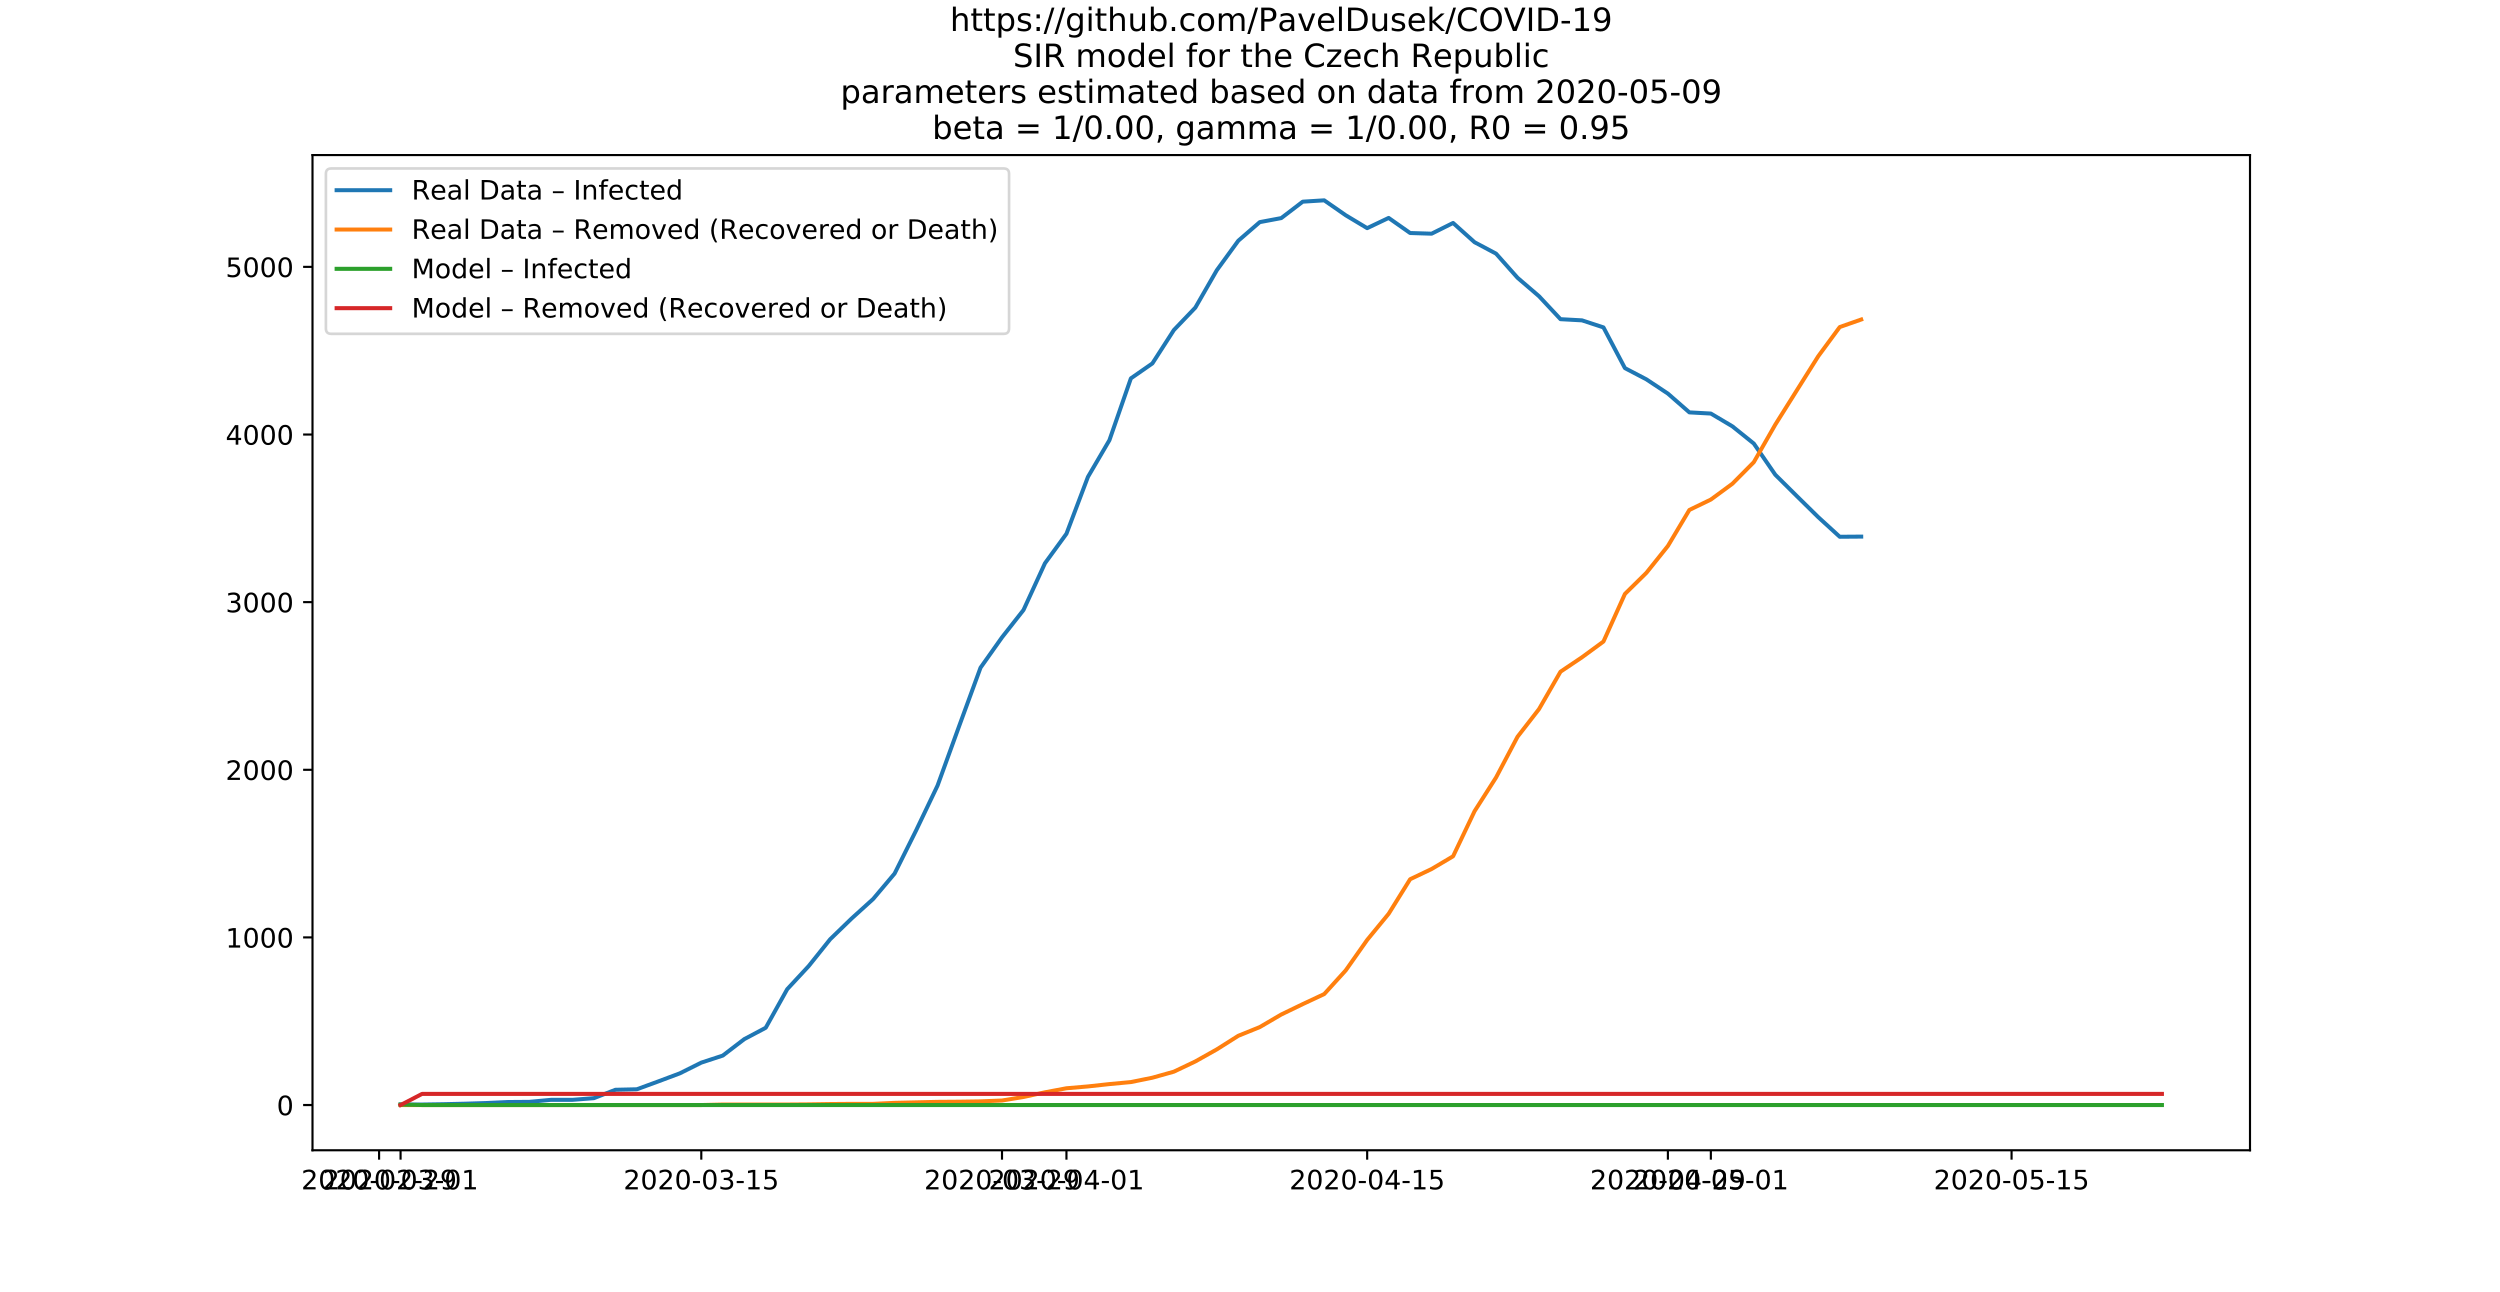 <?xml version="1.0" encoding="utf-8" standalone="no"?>
<!DOCTYPE svg PUBLIC "-//W3C//DTD SVG 1.1//EN"
  "http://www.w3.org/Graphics/SVG/1.1/DTD/svg11.dtd">
<!-- Created with matplotlib (https://matplotlib.org/) -->
<svg height="482.4pt" version="1.1" viewBox="0 0 933.12 482.4" width="933.12pt" xmlns="http://www.w3.org/2000/svg" xmlns:xlink="http://www.w3.org/1999/xlink">
 <defs>
  <style type="text/css">
*{stroke-linecap:butt;stroke-linejoin:round;}
  </style>
 </defs>
 <g id="figure_1">
  <g id="patch_1">
   <path d="M 0 482.4 
L 933.12 482.4 
L 933.12 0 
L 0 0 
z
" style="fill:#ffffff;"/>
  </g>
  <g id="axes_1">
   <g id="patch_2">
    <path d="M 116.64 429.336 
L 839.808 429.336 
L 839.808 57.888 
L 116.64 57.888 
z
" style="fill:#ffffff;"/>
   </g>
   <g id="matplotlib.axis_1">
    <g id="xtick_1">
     <g id="line2d_1">
      <defs>
       <path d="M 0 0 
L 0 3.5 
" id="ma74e1768fa" style="stroke:#000000;stroke-width:0.8;"/>
      </defs>
      <g>
       <use style="stroke:#000000;stroke-width:0.8;" x="141.494" xlink:href="#ma74e1768fa" y="429.336"/>
      </g>
     </g>
     <g id="text_1">
      <!-- 2020-02-29 -->
      <defs>
       <path d="M 19.188 8.297 
L 53.609 8.297 
L 53.609 0 
L 7.328 0 
L 7.328 8.297 
Q 12.938 14.109 22.625 23.891 
Q 32.328 33.688 34.812 36.531 
Q 39.547 41.844 41.422 45.531 
Q 43.312 49.219 43.312 52.781 
Q 43.312 58.594 39.234 62.25 
Q 35.156 65.922 28.609 65.922 
Q 23.969 65.922 18.812 64.312 
Q 13.672 62.703 7.812 59.422 
L 7.812 69.391 
Q 13.766 71.781 18.938 73 
Q 24.125 74.219 28.422 74.219 
Q 39.75 74.219 46.484 68.547 
Q 53.219 62.891 53.219 53.422 
Q 53.219 48.922 51.531 44.891 
Q 49.859 40.875 45.406 35.406 
Q 44.188 33.984 37.641 27.219 
Q 31.109 20.453 19.188 8.297 
z
" id="DejaVuSans-50"/>
       <path d="M 31.781 66.406 
Q 24.172 66.406 20.328 58.906 
Q 16.5 51.422 16.5 36.375 
Q 16.5 21.391 20.328 13.891 
Q 24.172 6.391 31.781 6.391 
Q 39.453 6.391 43.281 13.891 
Q 47.125 21.391 47.125 36.375 
Q 47.125 51.422 43.281 58.906 
Q 39.453 66.406 31.781 66.406 
z
M 31.781 74.219 
Q 44.047 74.219 50.516 64.516 
Q 56.984 54.828 56.984 36.375 
Q 56.984 17.969 50.516 8.266 
Q 44.047 -1.422 31.781 -1.422 
Q 19.531 -1.422 13.062 8.266 
Q 6.594 17.969 6.594 36.375 
Q 6.594 54.828 13.062 64.516 
Q 19.531 74.219 31.781 74.219 
z
" id="DejaVuSans-48"/>
       <path d="M 4.891 31.391 
L 31.203 31.391 
L 31.203 23.391 
L 4.891 23.391 
z
" id="DejaVuSans-45"/>
       <path d="M 10.984 1.516 
L 10.984 10.5 
Q 14.703 8.734 18.5 7.812 
Q 22.312 6.891 25.984 6.891 
Q 35.75 6.891 40.891 13.453 
Q 46.047 20.016 46.781 33.406 
Q 43.953 29.203 39.594 26.953 
Q 35.25 24.703 29.984 24.703 
Q 19.047 24.703 12.672 31.312 
Q 6.297 37.938 6.297 49.422 
Q 6.297 60.641 12.938 67.422 
Q 19.578 74.219 30.609 74.219 
Q 43.266 74.219 49.922 64.516 
Q 56.594 54.828 56.594 36.375 
Q 56.594 19.141 48.406 8.859 
Q 40.234 -1.422 26.422 -1.422 
Q 22.703 -1.422 18.891 -0.688 
Q 15.094 0.047 10.984 1.516 
z
M 30.609 32.422 
Q 37.25 32.422 41.125 36.953 
Q 45.016 41.5 45.016 49.422 
Q 45.016 57.281 41.125 61.844 
Q 37.25 66.406 30.609 66.406 
Q 23.969 66.406 20.094 61.844 
Q 16.219 57.281 16.219 49.422 
Q 16.219 41.5 20.094 36.953 
Q 23.969 32.422 30.609 32.422 
z
" id="DejaVuSans-57"/>
      </defs>
      <g transform="translate(112.436 443.934)scale(0.1 -0.1)">
       <use xlink:href="#DejaVuSans-50"/>
       <use x="63.623" xlink:href="#DejaVuSans-48"/>
       <use x="127.246" xlink:href="#DejaVuSans-50"/>
       <use x="190.869" xlink:href="#DejaVuSans-48"/>
       <use x="254.492" xlink:href="#DejaVuSans-45"/>
       <use x="290.576" xlink:href="#DejaVuSans-48"/>
       <use x="354.199" xlink:href="#DejaVuSans-50"/>
       <use x="417.822" xlink:href="#DejaVuSans-45"/>
       <use x="453.906" xlink:href="#DejaVuSans-50"/>
       <use x="517.529" xlink:href="#DejaVuSans-57"/>
      </g>
     </g>
    </g>
    <g id="xtick_2">
     <g id="line2d_2">
      <g>
       <use style="stroke:#000000;stroke-width:0.8;" x="149.511" xlink:href="#ma74e1768fa" y="429.336"/>
      </g>
     </g>
     <g id="text_2">
      <!-- 2020-03-01 -->
      <defs>
       <path d="M 40.578 39.312 
Q 47.656 37.797 51.625 33 
Q 55.609 28.219 55.609 21.188 
Q 55.609 10.406 48.188 4.484 
Q 40.766 -1.422 27.094 -1.422 
Q 22.516 -1.422 17.656 -0.516 
Q 12.797 0.391 7.625 2.203 
L 7.625 11.719 
Q 11.719 9.328 16.594 8.109 
Q 21.484 6.891 26.812 6.891 
Q 36.078 6.891 40.938 10.547 
Q 45.797 14.203 45.797 21.188 
Q 45.797 27.641 41.281 31.266 
Q 36.766 34.906 28.719 34.906 
L 20.219 34.906 
L 20.219 43.016 
L 29.109 43.016 
Q 36.375 43.016 40.234 45.922 
Q 44.094 48.828 44.094 54.297 
Q 44.094 59.906 40.109 62.906 
Q 36.141 65.922 28.719 65.922 
Q 24.656 65.922 20.016 65.031 
Q 15.375 64.156 9.812 62.312 
L 9.812 71.094 
Q 15.438 72.656 20.344 73.438 
Q 25.25 74.219 29.594 74.219 
Q 40.828 74.219 47.359 69.109 
Q 53.906 64.016 53.906 55.328 
Q 53.906 49.266 50.438 45.094 
Q 46.969 40.922 40.578 39.312 
z
" id="DejaVuSans-51"/>
       <path d="M 12.406 8.297 
L 28.516 8.297 
L 28.516 63.922 
L 10.984 60.406 
L 10.984 69.391 
L 28.422 72.906 
L 38.281 72.906 
L 38.281 8.297 
L 54.391 8.297 
L 54.391 0 
L 12.406 0 
z
" id="DejaVuSans-49"/>
      </defs>
      <g transform="translate(120.453 443.934)scale(0.1 -0.1)">
       <use xlink:href="#DejaVuSans-50"/>
       <use x="63.623" xlink:href="#DejaVuSans-48"/>
       <use x="127.246" xlink:href="#DejaVuSans-50"/>
       <use x="190.869" xlink:href="#DejaVuSans-48"/>
       <use x="254.492" xlink:href="#DejaVuSans-45"/>
       <use x="290.576" xlink:href="#DejaVuSans-48"/>
       <use x="354.199" xlink:href="#DejaVuSans-51"/>
       <use x="417.822" xlink:href="#DejaVuSans-45"/>
       <use x="453.906" xlink:href="#DejaVuSans-48"/>
       <use x="517.529" xlink:href="#DejaVuSans-49"/>
      </g>
     </g>
    </g>
    <g id="xtick_3">
     <g id="line2d_3">
      <g>
       <use style="stroke:#000000;stroke-width:0.8;" x="261.755" xlink:href="#ma74e1768fa" y="429.336"/>
      </g>
     </g>
     <g id="text_3">
      <!-- 2020-03-15 -->
      <defs>
       <path d="M 10.797 72.906 
L 49.516 72.906 
L 49.516 64.594 
L 19.828 64.594 
L 19.828 46.734 
Q 21.969 47.469 24.109 47.828 
Q 26.266 48.188 28.422 48.188 
Q 40.625 48.188 47.75 41.5 
Q 54.891 34.812 54.891 23.391 
Q 54.891 11.625 47.562 5.094 
Q 40.234 -1.422 26.906 -1.422 
Q 22.312 -1.422 17.547 -0.641 
Q 12.797 0.141 7.719 1.703 
L 7.719 11.625 
Q 12.109 9.234 16.797 8.062 
Q 21.484 6.891 26.703 6.891 
Q 35.156 6.891 40.078 11.328 
Q 45.016 15.766 45.016 23.391 
Q 45.016 31 40.078 35.438 
Q 35.156 39.891 26.703 39.891 
Q 22.75 39.891 18.812 39.016 
Q 14.891 38.141 10.797 36.281 
z
" id="DejaVuSans-53"/>
      </defs>
      <g transform="translate(232.697 443.934)scale(0.1 -0.1)">
       <use xlink:href="#DejaVuSans-50"/>
       <use x="63.623" xlink:href="#DejaVuSans-48"/>
       <use x="127.246" xlink:href="#DejaVuSans-50"/>
       <use x="190.869" xlink:href="#DejaVuSans-48"/>
       <use x="254.492" xlink:href="#DejaVuSans-45"/>
       <use x="290.576" xlink:href="#DejaVuSans-48"/>
       <use x="354.199" xlink:href="#DejaVuSans-51"/>
       <use x="417.822" xlink:href="#DejaVuSans-45"/>
       <use x="453.906" xlink:href="#DejaVuSans-49"/>
       <use x="517.529" xlink:href="#DejaVuSans-53"/>
      </g>
     </g>
    </g>
    <g id="xtick_4">
     <g id="line2d_4">
      <g>
       <use style="stroke:#000000;stroke-width:0.8;" x="373.998" xlink:href="#ma74e1768fa" y="429.336"/>
      </g>
     </g>
     <g id="text_4">
      <!-- 2020-03-29 -->
      <g transform="translate(344.94 443.934)scale(0.1 -0.1)">
       <use xlink:href="#DejaVuSans-50"/>
       <use x="63.623" xlink:href="#DejaVuSans-48"/>
       <use x="127.246" xlink:href="#DejaVuSans-50"/>
       <use x="190.869" xlink:href="#DejaVuSans-48"/>
       <use x="254.492" xlink:href="#DejaVuSans-45"/>
       <use x="290.576" xlink:href="#DejaVuSans-48"/>
       <use x="354.199" xlink:href="#DejaVuSans-51"/>
       <use x="417.822" xlink:href="#DejaVuSans-45"/>
       <use x="453.906" xlink:href="#DejaVuSans-50"/>
       <use x="517.529" xlink:href="#DejaVuSans-57"/>
      </g>
     </g>
    </g>
    <g id="xtick_5">
     <g id="line2d_5">
      <g>
       <use style="stroke:#000000;stroke-width:0.8;" x="398.05" xlink:href="#ma74e1768fa" y="429.336"/>
      </g>
     </g>
     <g id="text_5">
      <!-- 2020-04-01 -->
      <defs>
       <path d="M 37.797 64.312 
L 12.891 25.391 
L 37.797 25.391 
z
M 35.203 72.906 
L 47.609 72.906 
L 47.609 25.391 
L 58.016 25.391 
L 58.016 17.188 
L 47.609 17.188 
L 47.609 0 
L 37.797 0 
L 37.797 17.188 
L 4.891 17.188 
L 4.891 26.703 
z
" id="DejaVuSans-52"/>
      </defs>
      <g transform="translate(368.992 443.934)scale(0.1 -0.1)">
       <use xlink:href="#DejaVuSans-50"/>
       <use x="63.623" xlink:href="#DejaVuSans-48"/>
       <use x="127.246" xlink:href="#DejaVuSans-50"/>
       <use x="190.869" xlink:href="#DejaVuSans-48"/>
       <use x="254.492" xlink:href="#DejaVuSans-45"/>
       <use x="290.576" xlink:href="#DejaVuSans-48"/>
       <use x="354.199" xlink:href="#DejaVuSans-52"/>
       <use x="417.822" xlink:href="#DejaVuSans-45"/>
       <use x="453.906" xlink:href="#DejaVuSans-48"/>
       <use x="517.529" xlink:href="#DejaVuSans-49"/>
      </g>
     </g>
    </g>
    <g id="xtick_6">
     <g id="line2d_6">
      <g>
       <use style="stroke:#000000;stroke-width:0.8;" x="510.294" xlink:href="#ma74e1768fa" y="429.336"/>
      </g>
     </g>
     <g id="text_6">
      <!-- 2020-04-15 -->
      <g transform="translate(481.236 443.934)scale(0.1 -0.1)">
       <use xlink:href="#DejaVuSans-50"/>
       <use x="63.623" xlink:href="#DejaVuSans-48"/>
       <use x="127.246" xlink:href="#DejaVuSans-50"/>
       <use x="190.869" xlink:href="#DejaVuSans-48"/>
       <use x="254.492" xlink:href="#DejaVuSans-45"/>
       <use x="290.576" xlink:href="#DejaVuSans-48"/>
       <use x="354.199" xlink:href="#DejaVuSans-52"/>
       <use x="417.822" xlink:href="#DejaVuSans-45"/>
       <use x="453.906" xlink:href="#DejaVuSans-49"/>
       <use x="517.529" xlink:href="#DejaVuSans-53"/>
      </g>
     </g>
    </g>
    <g id="xtick_7">
     <g id="line2d_7">
      <g>
       <use style="stroke:#000000;stroke-width:0.8;" x="622.537" xlink:href="#ma74e1768fa" y="429.336"/>
      </g>
     </g>
     <g id="text_7">
      <!-- 2020-04-29 -->
      <g transform="translate(593.479 443.934)scale(0.1 -0.1)">
       <use xlink:href="#DejaVuSans-50"/>
       <use x="63.623" xlink:href="#DejaVuSans-48"/>
       <use x="127.246" xlink:href="#DejaVuSans-50"/>
       <use x="190.869" xlink:href="#DejaVuSans-48"/>
       <use x="254.492" xlink:href="#DejaVuSans-45"/>
       <use x="290.576" xlink:href="#DejaVuSans-48"/>
       <use x="354.199" xlink:href="#DejaVuSans-52"/>
       <use x="417.822" xlink:href="#DejaVuSans-45"/>
       <use x="453.906" xlink:href="#DejaVuSans-50"/>
       <use x="517.529" xlink:href="#DejaVuSans-57"/>
      </g>
     </g>
    </g>
    <g id="xtick_8">
     <g id="line2d_8">
      <g>
       <use style="stroke:#000000;stroke-width:0.8;" x="638.572" xlink:href="#ma74e1768fa" y="429.336"/>
      </g>
     </g>
     <g id="text_8">
      <!-- 2020-05-01 -->
      <g transform="translate(609.514 443.934)scale(0.1 -0.1)">
       <use xlink:href="#DejaVuSans-50"/>
       <use x="63.623" xlink:href="#DejaVuSans-48"/>
       <use x="127.246" xlink:href="#DejaVuSans-50"/>
       <use x="190.869" xlink:href="#DejaVuSans-48"/>
       <use x="254.492" xlink:href="#DejaVuSans-45"/>
       <use x="290.576" xlink:href="#DejaVuSans-48"/>
       <use x="354.199" xlink:href="#DejaVuSans-53"/>
       <use x="417.822" xlink:href="#DejaVuSans-45"/>
       <use x="453.906" xlink:href="#DejaVuSans-48"/>
       <use x="517.529" xlink:href="#DejaVuSans-49"/>
      </g>
     </g>
    </g>
    <g id="xtick_9">
     <g id="line2d_9">
      <g>
       <use style="stroke:#000000;stroke-width:0.8;" x="750.815" xlink:href="#ma74e1768fa" y="429.336"/>
      </g>
     </g>
     <g id="text_9">
      <!-- 2020-05-15 -->
      <g transform="translate(721.757 443.934)scale(0.1 -0.1)">
       <use xlink:href="#DejaVuSans-50"/>
       <use x="63.623" xlink:href="#DejaVuSans-48"/>
       <use x="127.246" xlink:href="#DejaVuSans-50"/>
       <use x="190.869" xlink:href="#DejaVuSans-48"/>
       <use x="254.492" xlink:href="#DejaVuSans-45"/>
       <use x="290.576" xlink:href="#DejaVuSans-48"/>
       <use x="354.199" xlink:href="#DejaVuSans-53"/>
       <use x="417.822" xlink:href="#DejaVuSans-45"/>
       <use x="453.906" xlink:href="#DejaVuSans-49"/>
       <use x="517.529" xlink:href="#DejaVuSans-53"/>
      </g>
     </g>
    </g>
   </g>
   <g id="matplotlib.axis_2">
    <g id="ytick_1">
     <g id="line2d_10">
      <defs>
       <path d="M 0 0 
L -3.5 0 
" id="m6370aac455" style="stroke:#000000;stroke-width:0.8;"/>
      </defs>
      <g>
       <use style="stroke:#000000;stroke-width:0.8;" x="116.64" xlink:href="#m6370aac455" y="412.452"/>
      </g>
     </g>
     <g id="text_10">
      <!-- 0 -->
      <g transform="translate(103.278 416.251)scale(0.1 -0.1)">
       <use xlink:href="#DejaVuSans-48"/>
      </g>
     </g>
    </g>
    <g id="ytick_2">
     <g id="line2d_11">
      <g>
       <use style="stroke:#000000;stroke-width:0.8;" x="116.64" xlink:href="#m6370aac455" y="349.884"/>
      </g>
     </g>
     <g id="text_11">
      <!-- 1000 -->
      <g transform="translate(84.19 353.683)scale(0.1 -0.1)">
       <use xlink:href="#DejaVuSans-49"/>
       <use x="63.623" xlink:href="#DejaVuSans-48"/>
       <use x="127.246" xlink:href="#DejaVuSans-48"/>
       <use x="190.869" xlink:href="#DejaVuSans-48"/>
      </g>
     </g>
    </g>
    <g id="ytick_3">
     <g id="line2d_12">
      <g>
       <use style="stroke:#000000;stroke-width:0.8;" x="116.64" xlink:href="#m6370aac455" y="287.316"/>
      </g>
     </g>
     <g id="text_12">
      <!-- 2000 -->
      <g transform="translate(84.19 291.115)scale(0.1 -0.1)">
       <use xlink:href="#DejaVuSans-50"/>
       <use x="63.623" xlink:href="#DejaVuSans-48"/>
       <use x="127.246" xlink:href="#DejaVuSans-48"/>
       <use x="190.869" xlink:href="#DejaVuSans-48"/>
      </g>
     </g>
    </g>
    <g id="ytick_4">
     <g id="line2d_13">
      <g>
       <use style="stroke:#000000;stroke-width:0.8;" x="116.64" xlink:href="#m6370aac455" y="224.748"/>
      </g>
     </g>
     <g id="text_13">
      <!-- 3000 -->
      <g transform="translate(84.19 228.547)scale(0.1 -0.1)">
       <use xlink:href="#DejaVuSans-51"/>
       <use x="63.623" xlink:href="#DejaVuSans-48"/>
       <use x="127.246" xlink:href="#DejaVuSans-48"/>
       <use x="190.869" xlink:href="#DejaVuSans-48"/>
      </g>
     </g>
    </g>
    <g id="ytick_5">
     <g id="line2d_14">
      <g>
       <use style="stroke:#000000;stroke-width:0.8;" x="116.64" xlink:href="#m6370aac455" y="162.18"/>
      </g>
     </g>
     <g id="text_14">
      <!-- 4000 -->
      <g transform="translate(84.19 165.979)scale(0.1 -0.1)">
       <use xlink:href="#DejaVuSans-52"/>
       <use x="63.623" xlink:href="#DejaVuSans-48"/>
       <use x="127.246" xlink:href="#DejaVuSans-48"/>
       <use x="190.869" xlink:href="#DejaVuSans-48"/>
      </g>
     </g>
    </g>
    <g id="ytick_6">
     <g id="line2d_15">
      <g>
       <use style="stroke:#000000;stroke-width:0.8;" x="116.64" xlink:href="#m6370aac455" y="99.612"/>
      </g>
     </g>
     <g id="text_15">
      <!-- 5000 -->
      <g transform="translate(84.19 103.411)scale(0.1 -0.1)">
       <use xlink:href="#DejaVuSans-53"/>
       <use x="63.623" xlink:href="#DejaVuSans-48"/>
       <use x="127.246" xlink:href="#DejaVuSans-48"/>
       <use x="190.869" xlink:href="#DejaVuSans-48"/>
      </g>
     </g>
    </g>
   </g>
   <g id="line2d_16">
    <path clip-path="url(#p450ac72143)" d="M 149.511 412.264 
L 157.529 412.264 
L 165.546 412.139 
L 173.563 411.951 
L 181.581 411.701 
L 189.598 411.326 
L 197.616 411.263 
L 205.633 410.512 
L 213.65 410.512 
L 221.668 409.887 
L 229.685 406.758 
L 237.702 406.571 
L 245.72 403.63 
L 253.737 400.627 
L 261.755 396.622 
L 269.772 393.994 
L 277.789 387.863 
L 285.807 383.608 
L 293.824 369.217 
L 301.842 360.583 
L 309.859 350.572 
L 317.876 342.814 
L 325.894 335.556 
L 333.911 326.045 
L 341.928 309.965 
L 349.946 293.197 
L 357.963 271.111 
L 365.981 249.212 
L 373.998 237.887 
L 382.015 227.688 
L 390.033 210.232 
L 398.05 199.22 
L 406.068 178.009 
L 414.085 164.307 
L 422.102 141.219 
L 430.12 135.651 
L 438.137 123.2 
L 446.154 114.816 
L 454.172 100.863 
L 462.189 89.851 
L 470.207 82.906 
L 478.224 81.404 
L 486.241 75.273 
L 494.259 74.772 
L 502.276 80.341 
L 510.294 85.158 
L 518.311 81.342 
L 526.328 86.973 
L 534.346 87.223 
L 542.363 83.219 
L 550.38 90.414 
L 558.398 94.669 
L 566.415 103.678 
L 574.433 110.561 
L 582.45 119.133 
L 590.467 119.571 
L 598.485 122.199 
L 606.502 137.403 
L 614.52 141.595 
L 622.537 146.913 
L 630.554 153.921 
L 638.572 154.359 
L 646.589 159.114 
L 654.606 165.558 
L 662.624 177.196 
L 670.641 185.142 
L 678.659 193.026 
L 686.676 200.346 
L 694.693 200.284 
" style="fill:none;stroke:#1f77b4;stroke-linecap:square;stroke-width:1.5;"/>
   </g>
   <g id="line2d_17">
    <path clip-path="url(#p450ac72143)" d="M 149.511 412.452 
L 157.529 412.452 
L 165.546 412.452 
L 173.563 412.452 
L 181.581 412.452 
L 189.598 412.452 
L 197.616 412.452 
L 205.633 412.452 
L 213.65 412.452 
L 221.668 412.452 
L 229.685 412.452 
L 237.702 412.452 
L 245.72 412.452 
L 253.737 412.452 
L 261.755 412.452 
L 269.772 412.264 
L 277.789 412.264 
L 285.807 412.264 
L 293.824 412.264 
L 301.842 412.202 
L 309.859 412.077 
L 317.876 412.014 
L 325.894 412.014 
L 333.911 411.639 
L 341.928 411.451 
L 349.946 411.263 
L 357.963 411.201 
L 365.981 411.076 
L 373.998 410.763 
L 382.015 409.449 
L 390.033 407.697 
L 398.05 406.195 
L 406.068 405.507 
L 414.085 404.631 
L 422.102 403.88 
L 430.12 402.253 
L 438.137 400.001 
L 446.154 396.184 
L 454.172 391.679 
L 462.189 386.611 
L 470.207 383.358 
L 478.224 378.665 
L 486.241 374.786 
L 494.259 371.032 
L 502.276 362.21 
L 510.294 350.822 
L 518.311 341.062 
L 526.328 328.173 
L 534.346 324.356 
L 542.363 319.601 
L 550.38 302.77 
L 558.398 290.194 
L 566.415 274.99 
L 574.433 264.666 
L 582.45 250.713 
L 590.467 245.333 
L 598.485 239.451 
L 606.502 221.682 
L 614.52 213.798 
L 622.537 203.787 
L 630.554 190.335 
L 638.572 186.456 
L 646.589 180.575 
L 654.606 172.503 
L 662.624 158.488 
L 670.641 145.724 
L 678.659 132.96 
L 686.676 122.073 
L 694.693 119.258 
" style="fill:none;stroke:#ff7f0e;stroke-linecap:square;stroke-width:1.5;"/>
   </g>
   <g id="line2d_18">
    <path clip-path="url(#p450ac72143)" d="M 149.511 412.264 
L 157.529 412.452 
L 165.546 412.452 
L 173.563 412.452 
L 181.581 412.452 
L 189.598 412.452 
L 197.616 412.452 
L 205.633 412.452 
L 213.65 412.452 
L 221.668 412.452 
L 229.685 412.452 
L 237.702 412.452 
L 245.72 412.452 
L 253.737 412.452 
L 261.755 412.452 
L 269.772 412.452 
L 277.789 412.452 
L 285.807 412.452 
L 293.824 412.452 
L 301.842 412.452 
L 309.859 412.452 
L 317.876 412.452 
L 325.894 412.452 
L 333.911 412.452 
L 341.928 412.452 
L 349.946 412.452 
L 357.963 412.452 
L 365.981 412.452 
L 373.998 412.452 
L 382.015 412.452 
L 390.033 412.452 
L 398.05 412.452 
L 406.068 412.452 
L 414.085 412.452 
L 422.102 412.452 
L 430.12 412.452 
L 438.137 412.452 
L 446.154 412.452 
L 454.172 412.452 
L 462.189 412.452 
L 470.207 412.452 
L 478.224 412.452 
L 486.241 412.452 
L 494.259 412.452 
L 502.276 412.452 
L 510.294 412.452 
L 518.311 412.452 
L 526.328 412.452 
L 534.346 412.452 
L 542.363 412.452 
L 550.38 412.452 
L 558.398 412.452 
L 566.415 412.452 
L 574.433 412.452 
L 582.45 412.452 
L 590.467 412.452 
L 598.485 412.452 
L 606.502 412.452 
L 614.52 412.452 
L 622.537 412.452 
L 630.554 412.452 
L 638.572 412.452 
L 646.589 412.452 
L 654.606 412.452 
L 662.624 412.452 
L 670.641 412.452 
L 678.659 412.452 
L 686.676 412.452 
L 694.693 412.452 
L 702.711 412.452 
L 710.728 412.452 
L 718.746 412.452 
L 726.763 412.452 
L 734.78 412.452 
L 742.798 412.452 
L 750.815 412.452 
L 758.832 412.452 
L 766.85 412.452 
L 774.867 412.452 
L 782.885 412.452 
L 790.902 412.452 
L 798.919 412.452 
L 806.937 412.452 
" style="fill:none;stroke:#2ca02c;stroke-linecap:square;stroke-width:1.5;"/>
   </g>
   <g id="line2d_19">
    <path clip-path="url(#p450ac72143)" d="M 149.511 412.452 
L 157.529 408.297 
L 165.546 408.297 
L 173.563 408.297 
L 181.581 408.297 
L 189.598 408.297 
L 197.616 408.297 
L 205.633 408.297 
L 213.65 408.297 
L 221.668 408.297 
L 229.685 408.297 
L 237.702 408.297 
L 245.72 408.297 
L 253.737 408.297 
L 261.755 408.297 
L 269.772 408.297 
L 277.789 408.297 
L 285.807 408.297 
L 293.824 408.297 
L 301.842 408.297 
L 309.859 408.297 
L 317.876 408.297 
L 325.894 408.297 
L 333.911 408.297 
L 341.928 408.297 
L 349.946 408.297 
L 357.963 408.297 
L 365.981 408.297 
L 373.998 408.297 
L 382.015 408.297 
L 390.033 408.297 
L 398.05 408.297 
L 406.068 408.297 
L 414.085 408.297 
L 422.102 408.297 
L 430.12 408.297 
L 438.137 408.297 
L 446.154 408.297 
L 454.172 408.297 
L 462.189 408.297 
L 470.207 408.297 
L 478.224 408.297 
L 486.241 408.297 
L 494.259 408.297 
L 502.276 408.297 
L 510.294 408.297 
L 518.311 408.297 
L 526.328 408.297 
L 534.346 408.297 
L 542.363 408.297 
L 550.38 408.297 
L 558.398 408.297 
L 566.415 408.297 
L 574.433 408.297 
L 582.45 408.297 
L 590.467 408.297 
L 598.485 408.297 
L 606.502 408.297 
L 614.52 408.297 
L 622.537 408.297 
L 630.554 408.297 
L 638.572 408.297 
L 646.589 408.297 
L 654.606 408.297 
L 662.624 408.297 
L 670.641 408.297 
L 678.659 408.297 
L 686.676 408.297 
L 694.693 408.297 
L 702.711 408.297 
L 710.728 408.297 
L 718.746 408.297 
L 726.763 408.297 
L 734.78 408.297 
L 742.798 408.297 
L 750.815 408.297 
L 758.832 408.297 
L 766.85 408.297 
L 774.867 408.297 
L 782.885 408.297 
L 790.902 408.297 
L 798.919 408.297 
L 806.937 408.297 
" style="fill:none;stroke:#d62728;stroke-linecap:square;stroke-width:1.5;"/>
   </g>
   <g id="patch_3">
    <path d="M 116.64 429.336 
L 116.64 57.888 
" style="fill:none;stroke:#000000;stroke-linecap:square;stroke-linejoin:miter;stroke-width:0.8;"/>
   </g>
   <g id="patch_4">
    <path d="M 839.808 429.336 
L 839.808 57.888 
" style="fill:none;stroke:#000000;stroke-linecap:square;stroke-linejoin:miter;stroke-width:0.8;"/>
   </g>
   <g id="patch_5">
    <path d="M 116.64 429.336 
L 839.808 429.336 
" style="fill:none;stroke:#000000;stroke-linecap:square;stroke-linejoin:miter;stroke-width:0.8;"/>
   </g>
   <g id="patch_6">
    <path d="M 116.64 57.888 
L 839.808 57.888 
" style="fill:none;stroke:#000000;stroke-linecap:square;stroke-linejoin:miter;stroke-width:0.8;"/>
   </g>
   <g id="text_16">
    <!-- https://github.com/PavelDusek/COVID-19 -->
    <defs>
     <path d="M 54.891 33.016 
L 54.891 0 
L 45.906 0 
L 45.906 32.719 
Q 45.906 40.484 42.875 44.328 
Q 39.844 48.188 33.797 48.188 
Q 26.516 48.188 22.312 43.547 
Q 18.109 38.922 18.109 30.906 
L 18.109 0 
L 9.078 0 
L 9.078 75.984 
L 18.109 75.984 
L 18.109 46.188 
Q 21.344 51.125 25.703 53.562 
Q 30.078 56 35.797 56 
Q 45.219 56 50.047 50.172 
Q 54.891 44.344 54.891 33.016 
z
" id="DejaVuSans-104"/>
     <path d="M 18.312 70.219 
L 18.312 54.688 
L 36.812 54.688 
L 36.812 47.703 
L 18.312 47.703 
L 18.312 18.016 
Q 18.312 11.328 20.141 9.422 
Q 21.969 7.516 27.594 7.516 
L 36.812 7.516 
L 36.812 0 
L 27.594 0 
Q 17.188 0 13.234 3.875 
Q 9.281 7.766 9.281 18.016 
L 9.281 47.703 
L 2.688 47.703 
L 2.688 54.688 
L 9.281 54.688 
L 9.281 70.219 
z
" id="DejaVuSans-116"/>
     <path d="M 18.109 8.203 
L 18.109 -20.797 
L 9.078 -20.797 
L 9.078 54.688 
L 18.109 54.688 
L 18.109 46.391 
Q 20.953 51.266 25.266 53.625 
Q 29.594 56 35.594 56 
Q 45.562 56 51.781 48.094 
Q 58.016 40.188 58.016 27.297 
Q 58.016 14.406 51.781 6.484 
Q 45.562 -1.422 35.594 -1.422 
Q 29.594 -1.422 25.266 0.953 
Q 20.953 3.328 18.109 8.203 
z
M 48.688 27.297 
Q 48.688 37.203 44.609 42.844 
Q 40.531 48.484 33.406 48.484 
Q 26.266 48.484 22.188 42.844 
Q 18.109 37.203 18.109 27.297 
Q 18.109 17.391 22.188 11.75 
Q 26.266 6.109 33.406 6.109 
Q 40.531 6.109 44.609 11.75 
Q 48.688 17.391 48.688 27.297 
z
" id="DejaVuSans-112"/>
     <path d="M 44.281 53.078 
L 44.281 44.578 
Q 40.484 46.531 36.375 47.5 
Q 32.281 48.484 27.875 48.484 
Q 21.188 48.484 17.844 46.438 
Q 14.5 44.391 14.5 40.281 
Q 14.5 37.156 16.891 35.375 
Q 19.281 33.594 26.516 31.984 
L 29.594 31.297 
Q 39.156 29.25 43.188 25.516 
Q 47.219 21.781 47.219 15.094 
Q 47.219 7.469 41.188 3.016 
Q 35.156 -1.422 24.609 -1.422 
Q 20.219 -1.422 15.453 -0.562 
Q 10.688 0.297 5.422 2 
L 5.422 11.281 
Q 10.406 8.688 15.234 7.391 
Q 20.062 6.109 24.812 6.109 
Q 31.156 6.109 34.562 8.281 
Q 37.984 10.453 37.984 14.406 
Q 37.984 18.062 35.516 20.016 
Q 33.062 21.969 24.703 23.781 
L 21.578 24.516 
Q 13.234 26.266 9.516 29.906 
Q 5.812 33.547 5.812 39.891 
Q 5.812 47.609 11.281 51.797 
Q 16.75 56 26.812 56 
Q 31.781 56 36.172 55.266 
Q 40.578 54.547 44.281 53.078 
z
" id="DejaVuSans-115"/>
     <path d="M 11.719 12.406 
L 22.016 12.406 
L 22.016 0 
L 11.719 0 
z
M 11.719 51.703 
L 22.016 51.703 
L 22.016 39.312 
L 11.719 39.312 
z
" id="DejaVuSans-58"/>
     <path d="M 25.391 72.906 
L 33.688 72.906 
L 8.297 -9.281 
L 0 -9.281 
z
" id="DejaVuSans-47"/>
     <path d="M 45.406 27.984 
Q 45.406 37.75 41.375 43.109 
Q 37.359 48.484 30.078 48.484 
Q 22.859 48.484 18.828 43.109 
Q 14.797 37.75 14.797 27.984 
Q 14.797 18.266 18.828 12.891 
Q 22.859 7.516 30.078 7.516 
Q 37.359 7.516 41.375 12.891 
Q 45.406 18.266 45.406 27.984 
z
M 54.391 6.781 
Q 54.391 -7.172 48.188 -13.984 
Q 42 -20.797 29.203 -20.797 
Q 24.469 -20.797 20.266 -20.094 
Q 16.062 -19.391 12.109 -17.922 
L 12.109 -9.188 
Q 16.062 -11.328 19.922 -12.344 
Q 23.781 -13.375 27.781 -13.375 
Q 36.625 -13.375 41.016 -8.766 
Q 45.406 -4.156 45.406 5.172 
L 45.406 9.625 
Q 42.625 4.781 38.281 2.391 
Q 33.938 0 27.875 0 
Q 17.828 0 11.672 7.656 
Q 5.516 15.328 5.516 27.984 
Q 5.516 40.672 11.672 48.328 
Q 17.828 56 27.875 56 
Q 33.938 56 38.281 53.609 
Q 42.625 51.219 45.406 46.391 
L 45.406 54.688 
L 54.391 54.688 
z
" id="DejaVuSans-103"/>
     <path d="M 9.422 54.688 
L 18.406 54.688 
L 18.406 0 
L 9.422 0 
z
M 9.422 75.984 
L 18.406 75.984 
L 18.406 64.594 
L 9.422 64.594 
z
" id="DejaVuSans-105"/>
     <path d="M 8.5 21.578 
L 8.5 54.688 
L 17.484 54.688 
L 17.484 21.922 
Q 17.484 14.156 20.5 10.266 
Q 23.531 6.391 29.594 6.391 
Q 36.859 6.391 41.078 11.031 
Q 45.312 15.672 45.312 23.688 
L 45.312 54.688 
L 54.297 54.688 
L 54.297 0 
L 45.312 0 
L 45.312 8.406 
Q 42.047 3.422 37.719 1 
Q 33.406 -1.422 27.688 -1.422 
Q 18.266 -1.422 13.375 4.438 
Q 8.5 10.297 8.5 21.578 
z
M 31.109 56 
z
" id="DejaVuSans-117"/>
     <path d="M 48.688 27.297 
Q 48.688 37.203 44.609 42.844 
Q 40.531 48.484 33.406 48.484 
Q 26.266 48.484 22.188 42.844 
Q 18.109 37.203 18.109 27.297 
Q 18.109 17.391 22.188 11.75 
Q 26.266 6.109 33.406 6.109 
Q 40.531 6.109 44.609 11.75 
Q 48.688 17.391 48.688 27.297 
z
M 18.109 46.391 
Q 20.953 51.266 25.266 53.625 
Q 29.594 56 35.594 56 
Q 45.562 56 51.781 48.094 
Q 58.016 40.188 58.016 27.297 
Q 58.016 14.406 51.781 6.484 
Q 45.562 -1.422 35.594 -1.422 
Q 29.594 -1.422 25.266 0.953 
Q 20.953 3.328 18.109 8.203 
L 18.109 0 
L 9.078 0 
L 9.078 75.984 
L 18.109 75.984 
z
" id="DejaVuSans-98"/>
     <path d="M 10.688 12.406 
L 21 12.406 
L 21 0 
L 10.688 0 
z
" id="DejaVuSans-46"/>
     <path d="M 48.781 52.594 
L 48.781 44.188 
Q 44.969 46.297 41.141 47.344 
Q 37.312 48.391 33.406 48.391 
Q 24.656 48.391 19.812 42.844 
Q 14.984 37.312 14.984 27.297 
Q 14.984 17.281 19.812 11.734 
Q 24.656 6.203 33.406 6.203 
Q 37.312 6.203 41.141 7.25 
Q 44.969 8.297 48.781 10.406 
L 48.781 2.094 
Q 45.016 0.344 40.984 -0.531 
Q 36.969 -1.422 32.422 -1.422 
Q 20.062 -1.422 12.781 6.344 
Q 5.516 14.109 5.516 27.297 
Q 5.516 40.672 12.859 48.328 
Q 20.219 56 33.016 56 
Q 37.156 56 41.109 55.141 
Q 45.062 54.297 48.781 52.594 
z
" id="DejaVuSans-99"/>
     <path d="M 30.609 48.391 
Q 23.391 48.391 19.188 42.75 
Q 14.984 37.109 14.984 27.297 
Q 14.984 17.484 19.156 11.844 
Q 23.344 6.203 30.609 6.203 
Q 37.797 6.203 41.984 11.859 
Q 46.188 17.531 46.188 27.297 
Q 46.188 37.016 41.984 42.703 
Q 37.797 48.391 30.609 48.391 
z
M 30.609 56 
Q 42.328 56 49.016 48.375 
Q 55.719 40.766 55.719 27.297 
Q 55.719 13.875 49.016 6.219 
Q 42.328 -1.422 30.609 -1.422 
Q 18.844 -1.422 12.172 6.219 
Q 5.516 13.875 5.516 27.297 
Q 5.516 40.766 12.172 48.375 
Q 18.844 56 30.609 56 
z
" id="DejaVuSans-111"/>
     <path d="M 52 44.188 
Q 55.375 50.25 60.062 53.125 
Q 64.75 56 71.094 56 
Q 79.641 56 84.281 50.016 
Q 88.922 44.047 88.922 33.016 
L 88.922 0 
L 79.891 0 
L 79.891 32.719 
Q 79.891 40.578 77.094 44.375 
Q 74.312 48.188 68.609 48.188 
Q 61.625 48.188 57.562 43.547 
Q 53.516 38.922 53.516 30.906 
L 53.516 0 
L 44.484 0 
L 44.484 32.719 
Q 44.484 40.625 41.703 44.406 
Q 38.922 48.188 33.109 48.188 
Q 26.219 48.188 22.156 43.531 
Q 18.109 38.875 18.109 30.906 
L 18.109 0 
L 9.078 0 
L 9.078 54.688 
L 18.109 54.688 
L 18.109 46.188 
Q 21.188 51.219 25.484 53.609 
Q 29.781 56 35.688 56 
Q 41.656 56 45.828 52.969 
Q 50 49.953 52 44.188 
z
" id="DejaVuSans-109"/>
     <path d="M 19.672 64.797 
L 19.672 37.406 
L 32.078 37.406 
Q 38.969 37.406 42.719 40.969 
Q 46.484 44.531 46.484 51.125 
Q 46.484 57.672 42.719 61.234 
Q 38.969 64.797 32.078 64.797 
z
M 9.812 72.906 
L 32.078 72.906 
Q 44.344 72.906 50.609 67.359 
Q 56.891 61.812 56.891 51.125 
Q 56.891 40.328 50.609 34.812 
Q 44.344 29.297 32.078 29.297 
L 19.672 29.297 
L 19.672 0 
L 9.812 0 
z
" id="DejaVuSans-80"/>
     <path d="M 34.281 27.484 
Q 23.391 27.484 19.188 25 
Q 14.984 22.516 14.984 16.5 
Q 14.984 11.719 18.141 8.906 
Q 21.297 6.109 26.703 6.109 
Q 34.188 6.109 38.703 11.406 
Q 43.219 16.703 43.219 25.484 
L 43.219 27.484 
z
M 52.203 31.203 
L 52.203 0 
L 43.219 0 
L 43.219 8.297 
Q 40.141 3.328 35.547 0.953 
Q 30.953 -1.422 24.312 -1.422 
Q 15.922 -1.422 10.953 3.297 
Q 6 8.016 6 15.922 
Q 6 25.141 12.172 29.828 
Q 18.359 34.516 30.609 34.516 
L 43.219 34.516 
L 43.219 35.406 
Q 43.219 41.609 39.141 45 
Q 35.062 48.391 27.688 48.391 
Q 23 48.391 18.547 47.266 
Q 14.109 46.141 10.016 43.891 
L 10.016 52.203 
Q 14.938 54.109 19.578 55.047 
Q 24.219 56 28.609 56 
Q 40.484 56 46.344 49.844 
Q 52.203 43.703 52.203 31.203 
z
" id="DejaVuSans-97"/>
     <path d="M 2.984 54.688 
L 12.5 54.688 
L 29.594 8.797 
L 46.688 54.688 
L 56.203 54.688 
L 35.688 0 
L 23.484 0 
z
" id="DejaVuSans-118"/>
     <path d="M 56.203 29.594 
L 56.203 25.203 
L 14.891 25.203 
Q 15.484 15.922 20.484 11.062 
Q 25.484 6.203 34.422 6.203 
Q 39.594 6.203 44.453 7.469 
Q 49.312 8.734 54.109 11.281 
L 54.109 2.781 
Q 49.266 0.734 44.188 -0.344 
Q 39.109 -1.422 33.891 -1.422 
Q 20.797 -1.422 13.156 6.188 
Q 5.516 13.812 5.516 26.812 
Q 5.516 40.234 12.766 48.109 
Q 20.016 56 32.328 56 
Q 43.359 56 49.781 48.891 
Q 56.203 41.797 56.203 29.594 
z
M 47.219 32.234 
Q 47.125 39.594 43.094 43.984 
Q 39.062 48.391 32.422 48.391 
Q 24.906 48.391 20.391 44.141 
Q 15.875 39.891 15.188 32.172 
z
" id="DejaVuSans-101"/>
     <path d="M 9.422 75.984 
L 18.406 75.984 
L 18.406 0 
L 9.422 0 
z
" id="DejaVuSans-108"/>
     <path d="M 19.672 64.797 
L 19.672 8.109 
L 31.594 8.109 
Q 46.688 8.109 53.688 14.938 
Q 60.688 21.781 60.688 36.531 
Q 60.688 51.172 53.688 57.984 
Q 46.688 64.797 31.594 64.797 
z
M 9.812 72.906 
L 30.078 72.906 
Q 51.266 72.906 61.172 64.094 
Q 71.094 55.281 71.094 36.531 
Q 71.094 17.672 61.125 8.828 
Q 51.172 0 30.078 0 
L 9.812 0 
z
" id="DejaVuSans-68"/>
     <path d="M 9.078 75.984 
L 18.109 75.984 
L 18.109 31.109 
L 44.922 54.688 
L 56.391 54.688 
L 27.391 29.109 
L 57.625 0 
L 45.906 0 
L 18.109 26.703 
L 18.109 0 
L 9.078 0 
z
" id="DejaVuSans-107"/>
     <path d="M 64.406 67.281 
L 64.406 56.891 
Q 59.422 61.531 53.781 63.812 
Q 48.141 66.109 41.797 66.109 
Q 29.297 66.109 22.656 58.469 
Q 16.016 50.828 16.016 36.375 
Q 16.016 21.969 22.656 14.328 
Q 29.297 6.688 41.797 6.688 
Q 48.141 6.688 53.781 8.984 
Q 59.422 11.281 64.406 15.922 
L 64.406 5.609 
Q 59.234 2.094 53.438 0.328 
Q 47.656 -1.422 41.219 -1.422 
Q 24.656 -1.422 15.125 8.703 
Q 5.609 18.844 5.609 36.375 
Q 5.609 53.953 15.125 64.078 
Q 24.656 74.219 41.219 74.219 
Q 47.75 74.219 53.531 72.484 
Q 59.328 70.75 64.406 67.281 
z
" id="DejaVuSans-67"/>
     <path d="M 39.406 66.219 
Q 28.656 66.219 22.328 58.203 
Q 16.016 50.203 16.016 36.375 
Q 16.016 22.609 22.328 14.594 
Q 28.656 6.594 39.406 6.594 
Q 50.141 6.594 56.422 14.594 
Q 62.703 22.609 62.703 36.375 
Q 62.703 50.203 56.422 58.203 
Q 50.141 66.219 39.406 66.219 
z
M 39.406 74.219 
Q 54.734 74.219 63.906 63.938 
Q 73.094 53.656 73.094 36.375 
Q 73.094 19.141 63.906 8.859 
Q 54.734 -1.422 39.406 -1.422 
Q 24.031 -1.422 14.812 8.828 
Q 5.609 19.094 5.609 36.375 
Q 5.609 53.656 14.812 63.938 
Q 24.031 74.219 39.406 74.219 
z
" id="DejaVuSans-79"/>
     <path d="M 28.609 0 
L 0.781 72.906 
L 11.078 72.906 
L 34.188 11.531 
L 57.328 72.906 
L 67.578 72.906 
L 39.797 0 
z
" id="DejaVuSans-86"/>
     <path d="M 9.812 72.906 
L 19.672 72.906 
L 19.672 0 
L 9.812 0 
z
" id="DejaVuSans-73"/>
    </defs>
    <g transform="translate(354.591 11.576)scale(0.12 -0.12)">
     <use xlink:href="#DejaVuSans-104"/>
     <use x="63.379" xlink:href="#DejaVuSans-116"/>
     <use x="102.588" xlink:href="#DejaVuSans-116"/>
     <use x="141.797" xlink:href="#DejaVuSans-112"/>
     <use x="205.273" xlink:href="#DejaVuSans-115"/>
     <use x="257.373" xlink:href="#DejaVuSans-58"/>
     <use x="291.064" xlink:href="#DejaVuSans-47"/>
     <use x="324.756" xlink:href="#DejaVuSans-47"/>
     <use x="358.447" xlink:href="#DejaVuSans-103"/>
     <use x="421.924" xlink:href="#DejaVuSans-105"/>
     <use x="449.707" xlink:href="#DejaVuSans-116"/>
     <use x="488.916" xlink:href="#DejaVuSans-104"/>
     <use x="552.295" xlink:href="#DejaVuSans-117"/>
     <use x="615.674" xlink:href="#DejaVuSans-98"/>
     <use x="679.15" xlink:href="#DejaVuSans-46"/>
     <use x="710.938" xlink:href="#DejaVuSans-99"/>
     <use x="765.918" xlink:href="#DejaVuSans-111"/>
     <use x="827.1" xlink:href="#DejaVuSans-109"/>
     <use x="924.512" xlink:href="#DejaVuSans-47"/>
     <use x="958.203" xlink:href="#DejaVuSans-80"/>
     <use x="1018.443" xlink:href="#DejaVuSans-97"/>
     <use x="1079.723" xlink:href="#DejaVuSans-118"/>
     <use x="1138.902" xlink:href="#DejaVuSans-101"/>
     <use x="1200.426" xlink:href="#DejaVuSans-108"/>
     <use x="1228.209" xlink:href="#DejaVuSans-68"/>
     <use x="1305.211" xlink:href="#DejaVuSans-117"/>
     <use x="1368.59" xlink:href="#DejaVuSans-115"/>
     <use x="1420.689" xlink:href="#DejaVuSans-101"/>
     <use x="1482.213" xlink:href="#DejaVuSans-107"/>
     <use x="1540.123" xlink:href="#DejaVuSans-47"/>
     <use x="1573.814" xlink:href="#DejaVuSans-67"/>
     <use x="1643.639" xlink:href="#DejaVuSans-79"/>
     <use x="1722.334" xlink:href="#DejaVuSans-86"/>
     <use x="1790.742" xlink:href="#DejaVuSans-73"/>
     <use x="1820.234" xlink:href="#DejaVuSans-68"/>
     <use x="1897.236" xlink:href="#DejaVuSans-45"/>
     <use x="1933.32" xlink:href="#DejaVuSans-49"/>
     <use x="1996.943" xlink:href="#DejaVuSans-57"/>
    </g>
    <!-- SIR model for the Czech Republic -->
    <defs>
     <path d="M 53.516 70.516 
L 53.516 60.891 
Q 47.906 63.578 42.922 64.891 
Q 37.938 66.219 33.297 66.219 
Q 25.25 66.219 20.875 63.094 
Q 16.5 59.969 16.5 54.203 
Q 16.5 49.359 19.406 46.891 
Q 22.312 44.438 30.422 42.922 
L 36.375 41.703 
Q 47.406 39.594 52.656 34.297 
Q 57.906 29 57.906 20.125 
Q 57.906 9.516 50.797 4.047 
Q 43.703 -1.422 29.984 -1.422 
Q 24.812 -1.422 18.969 -0.25 
Q 13.141 0.922 6.891 3.219 
L 6.891 13.375 
Q 12.891 10.016 18.656 8.297 
Q 24.422 6.594 29.984 6.594 
Q 38.422 6.594 43.016 9.906 
Q 47.609 13.234 47.609 19.391 
Q 47.609 24.75 44.312 27.781 
Q 41.016 30.812 33.5 32.328 
L 27.484 33.5 
Q 16.453 35.688 11.516 40.375 
Q 6.594 45.062 6.594 53.422 
Q 6.594 63.094 13.406 68.656 
Q 20.219 74.219 32.172 74.219 
Q 37.312 74.219 42.625 73.281 
Q 47.953 72.359 53.516 70.516 
z
" id="DejaVuSans-83"/>
     <path d="M 44.391 34.188 
Q 47.562 33.109 50.562 29.594 
Q 53.562 26.078 56.594 19.922 
L 66.609 0 
L 56 0 
L 46.688 18.703 
Q 43.062 26.031 39.672 28.422 
Q 36.281 30.812 30.422 30.812 
L 19.672 30.812 
L 19.672 0 
L 9.812 0 
L 9.812 72.906 
L 32.078 72.906 
Q 44.578 72.906 50.734 67.672 
Q 56.891 62.453 56.891 51.906 
Q 56.891 45.016 53.688 40.469 
Q 50.484 35.938 44.391 34.188 
z
M 19.672 64.797 
L 19.672 38.922 
L 32.078 38.922 
Q 39.203 38.922 42.844 42.219 
Q 46.484 45.516 46.484 51.906 
Q 46.484 58.297 42.844 61.547 
Q 39.203 64.797 32.078 64.797 
z
" id="DejaVuSans-82"/>
     <path id="DejaVuSans-32"/>
     <path d="M 45.406 46.391 
L 45.406 75.984 
L 54.391 75.984 
L 54.391 0 
L 45.406 0 
L 45.406 8.203 
Q 42.578 3.328 38.25 0.953 
Q 33.938 -1.422 27.875 -1.422 
Q 17.969 -1.422 11.734 6.484 
Q 5.516 14.406 5.516 27.297 
Q 5.516 40.188 11.734 48.094 
Q 17.969 56 27.875 56 
Q 33.938 56 38.25 53.625 
Q 42.578 51.266 45.406 46.391 
z
M 14.797 27.297 
Q 14.797 17.391 18.875 11.75 
Q 22.953 6.109 30.078 6.109 
Q 37.203 6.109 41.297 11.75 
Q 45.406 17.391 45.406 27.297 
Q 45.406 37.203 41.297 42.844 
Q 37.203 48.484 30.078 48.484 
Q 22.953 48.484 18.875 42.844 
Q 14.797 37.203 14.797 27.297 
z
" id="DejaVuSans-100"/>
     <path d="M 37.109 75.984 
L 37.109 68.5 
L 28.516 68.5 
Q 23.688 68.5 21.797 66.547 
Q 19.922 64.594 19.922 59.516 
L 19.922 54.688 
L 34.719 54.688 
L 34.719 47.703 
L 19.922 47.703 
L 19.922 0 
L 10.891 0 
L 10.891 47.703 
L 2.297 47.703 
L 2.297 54.688 
L 10.891 54.688 
L 10.891 58.5 
Q 10.891 67.625 15.141 71.797 
Q 19.391 75.984 28.609 75.984 
z
" id="DejaVuSans-102"/>
     <path d="M 41.109 46.297 
Q 39.594 47.172 37.812 47.578 
Q 36.031 48 33.891 48 
Q 26.266 48 22.188 43.047 
Q 18.109 38.094 18.109 28.812 
L 18.109 0 
L 9.078 0 
L 9.078 54.688 
L 18.109 54.688 
L 18.109 46.188 
Q 20.953 51.172 25.484 53.578 
Q 30.031 56 36.531 56 
Q 37.453 56 38.578 55.875 
Q 39.703 55.766 41.062 55.516 
z
" id="DejaVuSans-114"/>
     <path d="M 5.516 54.688 
L 48.188 54.688 
L 48.188 46.484 
L 14.406 7.172 
L 48.188 7.172 
L 48.188 0 
L 4.297 0 
L 4.297 8.203 
L 38.094 47.516 
L 5.516 47.516 
z
" id="DejaVuSans-122"/>
    </defs>
    <g transform="translate(378.119 25.013)scale(0.12 -0.12)">
     <use xlink:href="#DejaVuSans-83"/>
     <use x="63.477" xlink:href="#DejaVuSans-73"/>
     <use x="92.969" xlink:href="#DejaVuSans-82"/>
     <use x="162.451" xlink:href="#DejaVuSans-32"/>
     <use x="194.238" xlink:href="#DejaVuSans-109"/>
     <use x="291.65" xlink:href="#DejaVuSans-111"/>
     <use x="352.832" xlink:href="#DejaVuSans-100"/>
     <use x="416.309" xlink:href="#DejaVuSans-101"/>
     <use x="477.832" xlink:href="#DejaVuSans-108"/>
     <use x="505.615" xlink:href="#DejaVuSans-32"/>
     <use x="537.402" xlink:href="#DejaVuSans-102"/>
     <use x="572.607" xlink:href="#DejaVuSans-111"/>
     <use x="633.789" xlink:href="#DejaVuSans-114"/>
     <use x="674.902" xlink:href="#DejaVuSans-32"/>
     <use x="706.689" xlink:href="#DejaVuSans-116"/>
     <use x="745.898" xlink:href="#DejaVuSans-104"/>
     <use x="809.277" xlink:href="#DejaVuSans-101"/>
     <use x="870.801" xlink:href="#DejaVuSans-32"/>
     <use x="902.588" xlink:href="#DejaVuSans-67"/>
     <use x="972.412" xlink:href="#DejaVuSans-122"/>
     <use x="1024.902" xlink:href="#DejaVuSans-101"/>
     <use x="1086.426" xlink:href="#DejaVuSans-99"/>
     <use x="1141.406" xlink:href="#DejaVuSans-104"/>
     <use x="1204.785" xlink:href="#DejaVuSans-32"/>
     <use x="1236.572" xlink:href="#DejaVuSans-82"/>
     <use x="1305.992" xlink:href="#DejaVuSans-101"/>
     <use x="1367.516" xlink:href="#DejaVuSans-112"/>
     <use x="1430.992" xlink:href="#DejaVuSans-117"/>
     <use x="1494.371" xlink:href="#DejaVuSans-98"/>
     <use x="1557.848" xlink:href="#DejaVuSans-108"/>
     <use x="1585.631" xlink:href="#DejaVuSans-105"/>
     <use x="1613.414" xlink:href="#DejaVuSans-99"/>
    </g>
    <!-- parameters estimated based on data from 2020-05-09 -->
    <defs>
     <path d="M 54.891 33.016 
L 54.891 0 
L 45.906 0 
L 45.906 32.719 
Q 45.906 40.484 42.875 44.328 
Q 39.844 48.188 33.797 48.188 
Q 26.516 48.188 22.312 43.547 
Q 18.109 38.922 18.109 30.906 
L 18.109 0 
L 9.078 0 
L 9.078 54.688 
L 18.109 54.688 
L 18.109 46.188 
Q 21.344 51.125 25.703 53.562 
Q 30.078 56 35.797 56 
Q 45.219 56 50.047 50.172 
Q 54.891 44.344 54.891 33.016 
z
" id="DejaVuSans-110"/>
    </defs>
    <g transform="translate(313.707 38.451)scale(0.12 -0.12)">
     <use xlink:href="#DejaVuSans-112"/>
     <use x="63.477" xlink:href="#DejaVuSans-97"/>
     <use x="124.756" xlink:href="#DejaVuSans-114"/>
     <use x="165.869" xlink:href="#DejaVuSans-97"/>
     <use x="227.148" xlink:href="#DejaVuSans-109"/>
     <use x="324.561" xlink:href="#DejaVuSans-101"/>
     <use x="386.084" xlink:href="#DejaVuSans-116"/>
     <use x="425.293" xlink:href="#DejaVuSans-101"/>
     <use x="486.816" xlink:href="#DejaVuSans-114"/>
     <use x="527.93" xlink:href="#DejaVuSans-115"/>
     <use x="580.029" xlink:href="#DejaVuSans-32"/>
     <use x="611.816" xlink:href="#DejaVuSans-101"/>
     <use x="673.34" xlink:href="#DejaVuSans-115"/>
     <use x="725.439" xlink:href="#DejaVuSans-116"/>
     <use x="764.648" xlink:href="#DejaVuSans-105"/>
     <use x="792.432" xlink:href="#DejaVuSans-109"/>
     <use x="889.844" xlink:href="#DejaVuSans-97"/>
     <use x="951.123" xlink:href="#DejaVuSans-116"/>
     <use x="990.332" xlink:href="#DejaVuSans-101"/>
     <use x="1051.855" xlink:href="#DejaVuSans-100"/>
     <use x="1115.332" xlink:href="#DejaVuSans-32"/>
     <use x="1147.119" xlink:href="#DejaVuSans-98"/>
     <use x="1210.596" xlink:href="#DejaVuSans-97"/>
     <use x="1271.875" xlink:href="#DejaVuSans-115"/>
     <use x="1323.975" xlink:href="#DejaVuSans-101"/>
     <use x="1385.498" xlink:href="#DejaVuSans-100"/>
     <use x="1448.975" xlink:href="#DejaVuSans-32"/>
     <use x="1480.762" xlink:href="#DejaVuSans-111"/>
     <use x="1541.943" xlink:href="#DejaVuSans-110"/>
     <use x="1605.322" xlink:href="#DejaVuSans-32"/>
     <use x="1637.109" xlink:href="#DejaVuSans-100"/>
     <use x="1700.586" xlink:href="#DejaVuSans-97"/>
     <use x="1761.865" xlink:href="#DejaVuSans-116"/>
     <use x="1801.074" xlink:href="#DejaVuSans-97"/>
     <use x="1862.354" xlink:href="#DejaVuSans-32"/>
     <use x="1894.141" xlink:href="#DejaVuSans-102"/>
     <use x="1929.346" xlink:href="#DejaVuSans-114"/>
     <use x="1970.428" xlink:href="#DejaVuSans-111"/>
     <use x="2031.609" xlink:href="#DejaVuSans-109"/>
     <use x="2129.021" xlink:href="#DejaVuSans-32"/>
     <use x="2160.809" xlink:href="#DejaVuSans-50"/>
     <use x="2224.432" xlink:href="#DejaVuSans-48"/>
     <use x="2288.055" xlink:href="#DejaVuSans-50"/>
     <use x="2351.678" xlink:href="#DejaVuSans-48"/>
     <use x="2415.301" xlink:href="#DejaVuSans-45"/>
     <use x="2451.385" xlink:href="#DejaVuSans-48"/>
     <use x="2515.008" xlink:href="#DejaVuSans-53"/>
     <use x="2578.631" xlink:href="#DejaVuSans-45"/>
     <use x="2614.715" xlink:href="#DejaVuSans-48"/>
     <use x="2678.338" xlink:href="#DejaVuSans-57"/>
    </g>
    <!-- beta = 1/0.00, gamma = 1/0.00, R0 = 0.95 -->
    <defs>
     <path d="M 10.594 45.406 
L 73.188 45.406 
L 73.188 37.203 
L 10.594 37.203 
z
M 10.594 25.484 
L 73.188 25.484 
L 73.188 17.188 
L 10.594 17.188 
z
" id="DejaVuSans-61"/>
     <path d="M 11.719 12.406 
L 22.016 12.406 
L 22.016 4 
L 14.016 -11.625 
L 7.719 -11.625 
L 11.719 4 
z
" id="DejaVuSans-44"/>
    </defs>
    <g transform="translate(347.948 51.888)scale(0.12 -0.12)">
     <use xlink:href="#DejaVuSans-98"/>
     <use x="63.477" xlink:href="#DejaVuSans-101"/>
     <use x="125" xlink:href="#DejaVuSans-116"/>
     <use x="164.209" xlink:href="#DejaVuSans-97"/>
     <use x="225.488" xlink:href="#DejaVuSans-32"/>
     <use x="257.275" xlink:href="#DejaVuSans-61"/>
     <use x="341.064" xlink:href="#DejaVuSans-32"/>
     <use x="372.852" xlink:href="#DejaVuSans-49"/>
     <use x="436.475" xlink:href="#DejaVuSans-47"/>
     <use x="470.166" xlink:href="#DejaVuSans-48"/>
     <use x="533.789" xlink:href="#DejaVuSans-46"/>
     <use x="565.576" xlink:href="#DejaVuSans-48"/>
     <use x="629.199" xlink:href="#DejaVuSans-48"/>
     <use x="692.822" xlink:href="#DejaVuSans-44"/>
     <use x="724.609" xlink:href="#DejaVuSans-32"/>
     <use x="756.396" xlink:href="#DejaVuSans-103"/>
     <use x="819.873" xlink:href="#DejaVuSans-97"/>
     <use x="881.152" xlink:href="#DejaVuSans-109"/>
     <use x="978.564" xlink:href="#DejaVuSans-109"/>
     <use x="1075.977" xlink:href="#DejaVuSans-97"/>
     <use x="1137.256" xlink:href="#DejaVuSans-32"/>
     <use x="1169.043" xlink:href="#DejaVuSans-61"/>
     <use x="1252.832" xlink:href="#DejaVuSans-32"/>
     <use x="1284.619" xlink:href="#DejaVuSans-49"/>
     <use x="1348.242" xlink:href="#DejaVuSans-47"/>
     <use x="1381.934" xlink:href="#DejaVuSans-48"/>
     <use x="1445.557" xlink:href="#DejaVuSans-46"/>
     <use x="1477.344" xlink:href="#DejaVuSans-48"/>
     <use x="1540.967" xlink:href="#DejaVuSans-48"/>
     <use x="1604.59" xlink:href="#DejaVuSans-44"/>
     <use x="1636.377" xlink:href="#DejaVuSans-32"/>
     <use x="1668.164" xlink:href="#DejaVuSans-82"/>
     <use x="1737.646" xlink:href="#DejaVuSans-48"/>
     <use x="1801.27" xlink:href="#DejaVuSans-32"/>
     <use x="1833.057" xlink:href="#DejaVuSans-61"/>
     <use x="1916.846" xlink:href="#DejaVuSans-32"/>
     <use x="1948.633" xlink:href="#DejaVuSans-48"/>
     <use x="2012.256" xlink:href="#DejaVuSans-46"/>
     <use x="2044.043" xlink:href="#DejaVuSans-57"/>
     <use x="2107.666" xlink:href="#DejaVuSans-53"/>
    </g>
   </g>
   <g id="legend_1">
    <g id="patch_7">
     <path d="M 123.64 124.6 
L 374.627 124.6 
Q 376.627 124.6 376.627 122.6 
L 376.627 64.888 
Q 376.627 62.888 374.627 62.888 
L 123.64 62.888 
Q 121.64 62.888 121.64 64.888 
L 121.64 122.6 
Q 121.64 124.6 123.64 124.6 
z
" style="fill:#ffffff;opacity:0.8;stroke:#cccccc;stroke-linejoin:miter;"/>
    </g>
    <g id="line2d_20">
     <path d="M 125.64 70.986 
L 145.64 70.986 
" style="fill:none;stroke:#1f77b4;stroke-linecap:square;stroke-width:1.5;"/>
    </g>
    <g id="line2d_21"/>
    <g id="text_17">
     <!-- Real Data – Infected -->
     <defs>
      <path d="M 4.891 30.906 
L 45.125 30.906 
L 45.125 23.875 
L 4.891 23.875 
z
" id="DejaVuSans-8211"/>
     </defs>
     <g transform="translate(153.64 74.486)scale(0.1 -0.1)">
      <use xlink:href="#DejaVuSans-82"/>
      <use x="69.42" xlink:href="#DejaVuSans-101"/>
      <use x="130.943" xlink:href="#DejaVuSans-97"/>
      <use x="192.223" xlink:href="#DejaVuSans-108"/>
      <use x="220.006" xlink:href="#DejaVuSans-32"/>
      <use x="251.793" xlink:href="#DejaVuSans-68"/>
      <use x="328.795" xlink:href="#DejaVuSans-97"/>
      <use x="390.074" xlink:href="#DejaVuSans-116"/>
      <use x="429.283" xlink:href="#DejaVuSans-97"/>
      <use x="490.562" xlink:href="#DejaVuSans-32"/>
      <use x="522.35" xlink:href="#DejaVuSans-8211"/>
      <use x="572.35" xlink:href="#DejaVuSans-32"/>
      <use x="604.137" xlink:href="#DejaVuSans-73"/>
      <use x="633.629" xlink:href="#DejaVuSans-110"/>
      <use x="697.008" xlink:href="#DejaVuSans-102"/>
      <use x="732.213" xlink:href="#DejaVuSans-101"/>
      <use x="793.736" xlink:href="#DejaVuSans-99"/>
      <use x="848.717" xlink:href="#DejaVuSans-116"/>
      <use x="887.926" xlink:href="#DejaVuSans-101"/>
      <use x="949.449" xlink:href="#DejaVuSans-100"/>
     </g>
    </g>
    <g id="line2d_22">
     <path d="M 125.64 85.665 
L 145.64 85.665 
" style="fill:none;stroke:#ff7f0e;stroke-linecap:square;stroke-width:1.5;"/>
    </g>
    <g id="line2d_23"/>
    <g id="text_18">
     <!-- Real Data – Removed (Recovered or Death) -->
     <defs>
      <path d="M 31 75.875 
Q 24.469 64.656 21.281 53.656 
Q 18.109 42.672 18.109 31.391 
Q 18.109 20.125 21.312 9.062 
Q 24.516 -2 31 -13.188 
L 23.188 -13.188 
Q 15.875 -1.703 12.234 9.375 
Q 8.594 20.453 8.594 31.391 
Q 8.594 42.281 12.203 53.312 
Q 15.828 64.359 23.188 75.875 
z
" id="DejaVuSans-40"/>
      <path d="M 8.016 75.875 
L 15.828 75.875 
Q 23.141 64.359 26.781 53.312 
Q 30.422 42.281 30.422 31.391 
Q 30.422 20.453 26.781 9.375 
Q 23.141 -1.703 15.828 -13.188 
L 8.016 -13.188 
Q 14.5 -2 17.703 9.062 
Q 20.906 20.125 20.906 31.391 
Q 20.906 42.672 17.703 53.656 
Q 14.5 64.656 8.016 75.875 
z
" id="DejaVuSans-41"/>
     </defs>
     <g transform="translate(153.64 89.165)scale(0.1 -0.1)">
      <use xlink:href="#DejaVuSans-82"/>
      <use x="69.42" xlink:href="#DejaVuSans-101"/>
      <use x="130.943" xlink:href="#DejaVuSans-97"/>
      <use x="192.223" xlink:href="#DejaVuSans-108"/>
      <use x="220.006" xlink:href="#DejaVuSans-32"/>
      <use x="251.793" xlink:href="#DejaVuSans-68"/>
      <use x="328.795" xlink:href="#DejaVuSans-97"/>
      <use x="390.074" xlink:href="#DejaVuSans-116"/>
      <use x="429.283" xlink:href="#DejaVuSans-97"/>
      <use x="490.562" xlink:href="#DejaVuSans-32"/>
      <use x="522.35" xlink:href="#DejaVuSans-8211"/>
      <use x="572.35" xlink:href="#DejaVuSans-32"/>
      <use x="604.137" xlink:href="#DejaVuSans-82"/>
      <use x="673.557" xlink:href="#DejaVuSans-101"/>
      <use x="735.08" xlink:href="#DejaVuSans-109"/>
      <use x="832.492" xlink:href="#DejaVuSans-111"/>
      <use x="893.674" xlink:href="#DejaVuSans-118"/>
      <use x="952.854" xlink:href="#DejaVuSans-101"/>
      <use x="1014.377" xlink:href="#DejaVuSans-100"/>
      <use x="1077.854" xlink:href="#DejaVuSans-32"/>
      <use x="1109.641" xlink:href="#DejaVuSans-40"/>
      <use x="1148.654" xlink:href="#DejaVuSans-82"/>
      <use x="1218.074" xlink:href="#DejaVuSans-101"/>
      <use x="1279.598" xlink:href="#DejaVuSans-99"/>
      <use x="1334.578" xlink:href="#DejaVuSans-111"/>
      <use x="1395.76" xlink:href="#DejaVuSans-118"/>
      <use x="1454.939" xlink:href="#DejaVuSans-101"/>
      <use x="1516.463" xlink:href="#DejaVuSans-114"/>
      <use x="1557.545" xlink:href="#DejaVuSans-101"/>
      <use x="1619.068" xlink:href="#DejaVuSans-100"/>
      <use x="1682.545" xlink:href="#DejaVuSans-32"/>
      <use x="1714.332" xlink:href="#DejaVuSans-111"/>
      <use x="1775.514" xlink:href="#DejaVuSans-114"/>
      <use x="1816.627" xlink:href="#DejaVuSans-32"/>
      <use x="1848.414" xlink:href="#DejaVuSans-68"/>
      <use x="1925.416" xlink:href="#DejaVuSans-101"/>
      <use x="1986.939" xlink:href="#DejaVuSans-97"/>
      <use x="2048.219" xlink:href="#DejaVuSans-116"/>
      <use x="2087.428" xlink:href="#DejaVuSans-104"/>
      <use x="2150.807" xlink:href="#DejaVuSans-41"/>
     </g>
    </g>
    <g id="line2d_24">
     <path d="M 125.64 100.343 
L 145.64 100.343 
" style="fill:none;stroke:#2ca02c;stroke-linecap:square;stroke-width:1.5;"/>
    </g>
    <g id="line2d_25"/>
    <g id="text_19">
     <!-- Model – Infected -->
     <defs>
      <path d="M 9.812 72.906 
L 24.516 72.906 
L 43.109 23.297 
L 61.812 72.906 
L 76.516 72.906 
L 76.516 0 
L 66.891 0 
L 66.891 64.016 
L 48.094 14.016 
L 38.188 14.016 
L 19.391 64.016 
L 19.391 0 
L 9.812 0 
z
" id="DejaVuSans-77"/>
     </defs>
     <g transform="translate(153.64 103.843)scale(0.1 -0.1)">
      <use xlink:href="#DejaVuSans-77"/>
      <use x="86.279" xlink:href="#DejaVuSans-111"/>
      <use x="147.461" xlink:href="#DejaVuSans-100"/>
      <use x="210.938" xlink:href="#DejaVuSans-101"/>
      <use x="272.461" xlink:href="#DejaVuSans-108"/>
      <use x="300.244" xlink:href="#DejaVuSans-32"/>
      <use x="332.031" xlink:href="#DejaVuSans-8211"/>
      <use x="382.031" xlink:href="#DejaVuSans-32"/>
      <use x="413.818" xlink:href="#DejaVuSans-73"/>
      <use x="443.311" xlink:href="#DejaVuSans-110"/>
      <use x="506.689" xlink:href="#DejaVuSans-102"/>
      <use x="541.895" xlink:href="#DejaVuSans-101"/>
      <use x="603.418" xlink:href="#DejaVuSans-99"/>
      <use x="658.398" xlink:href="#DejaVuSans-116"/>
      <use x="697.607" xlink:href="#DejaVuSans-101"/>
      <use x="759.131" xlink:href="#DejaVuSans-100"/>
     </g>
    </g>
    <g id="line2d_26">
     <path d="M 125.64 115.021 
L 145.64 115.021 
" style="fill:none;stroke:#d62728;stroke-linecap:square;stroke-width:1.5;"/>
    </g>
    <g id="line2d_27"/>
    <g id="text_20">
     <!-- Model – Removed (Recovered or Death) -->
     <g transform="translate(153.64 118.521)scale(0.1 -0.1)">
      <use xlink:href="#DejaVuSans-77"/>
      <use x="86.279" xlink:href="#DejaVuSans-111"/>
      <use x="147.461" xlink:href="#DejaVuSans-100"/>
      <use x="210.938" xlink:href="#DejaVuSans-101"/>
      <use x="272.461" xlink:href="#DejaVuSans-108"/>
      <use x="300.244" xlink:href="#DejaVuSans-32"/>
      <use x="332.031" xlink:href="#DejaVuSans-8211"/>
      <use x="382.031" xlink:href="#DejaVuSans-32"/>
      <use x="413.818" xlink:href="#DejaVuSans-82"/>
      <use x="483.238" xlink:href="#DejaVuSans-101"/>
      <use x="544.762" xlink:href="#DejaVuSans-109"/>
      <use x="642.174" xlink:href="#DejaVuSans-111"/>
      <use x="703.355" xlink:href="#DejaVuSans-118"/>
      <use x="762.535" xlink:href="#DejaVuSans-101"/>
      <use x="824.059" xlink:href="#DejaVuSans-100"/>
      <use x="887.535" xlink:href="#DejaVuSans-32"/>
      <use x="919.322" xlink:href="#DejaVuSans-40"/>
      <use x="958.336" xlink:href="#DejaVuSans-82"/>
      <use x="1027.756" xlink:href="#DejaVuSans-101"/>
      <use x="1089.279" xlink:href="#DejaVuSans-99"/>
      <use x="1144.26" xlink:href="#DejaVuSans-111"/>
      <use x="1205.441" xlink:href="#DejaVuSans-118"/>
      <use x="1264.621" xlink:href="#DejaVuSans-101"/>
      <use x="1326.145" xlink:href="#DejaVuSans-114"/>
      <use x="1367.227" xlink:href="#DejaVuSans-101"/>
      <use x="1428.75" xlink:href="#DejaVuSans-100"/>
      <use x="1492.227" xlink:href="#DejaVuSans-32"/>
      <use x="1524.014" xlink:href="#DejaVuSans-111"/>
      <use x="1585.195" xlink:href="#DejaVuSans-114"/>
      <use x="1626.309" xlink:href="#DejaVuSans-32"/>
      <use x="1658.096" xlink:href="#DejaVuSans-68"/>
      <use x="1735.098" xlink:href="#DejaVuSans-101"/>
      <use x="1796.621" xlink:href="#DejaVuSans-97"/>
      <use x="1857.9" xlink:href="#DejaVuSans-116"/>
      <use x="1897.109" xlink:href="#DejaVuSans-104"/>
      <use x="1960.488" xlink:href="#DejaVuSans-41"/>
     </g>
    </g>
   </g>
  </g>
 </g>
 <defs>
  <clipPath id="p450ac72143">
   <rect height="371.448" width="723.168" x="116.64" y="57.888"/>
  </clipPath>
 </defs>
</svg>
